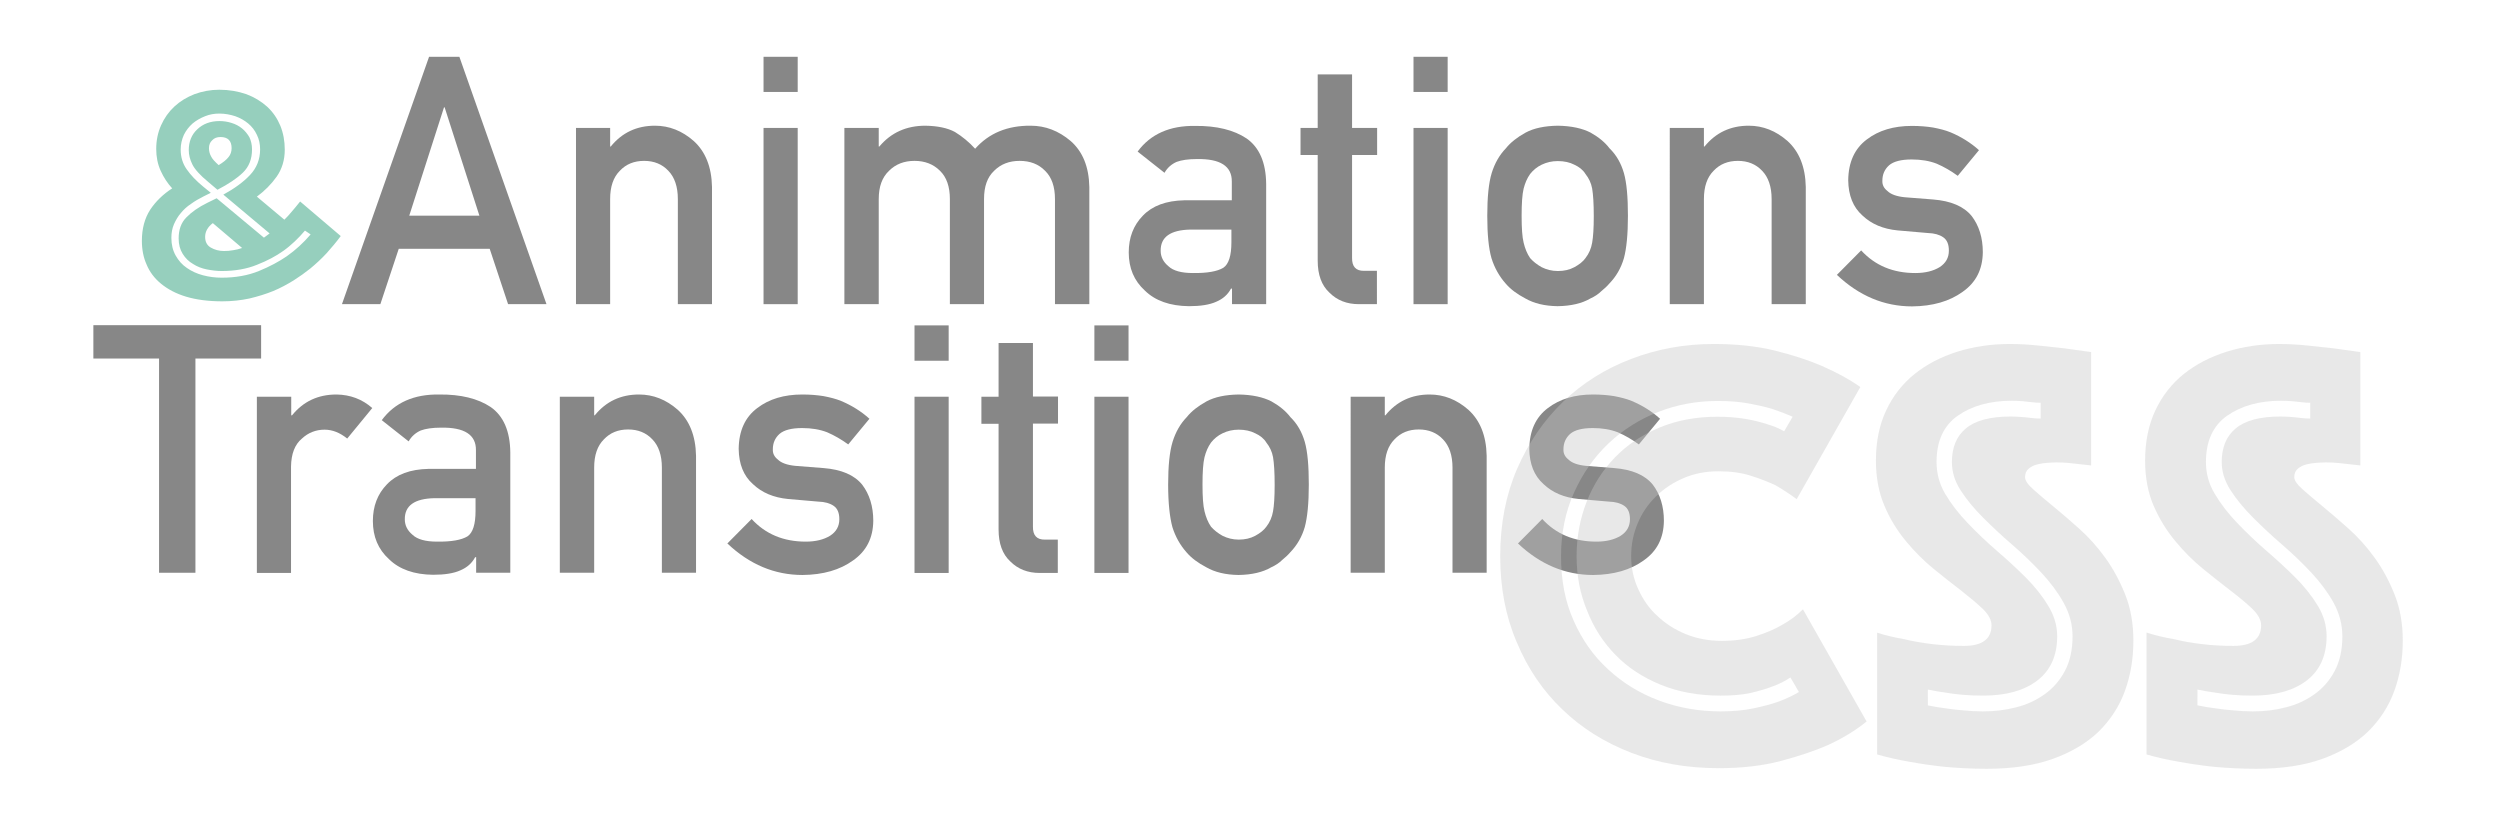 <?xml version="1.0" encoding="utf-8"?>
<!-- Generator: Adobe Illustrator 19.1.0, SVG Export Plug-In . SVG Version: 6.00 Build 0)  -->
<svg version="1.1" id="Calque_1" xmlns="http://www.w3.org/2000/svg" xmlns:xlink="http://www.w3.org/1999/xlink" x="0px" y="0px"
	 viewBox="198 390.5 1237 411" style="enable-background:new 198 390.5 1237 411;" xml:space="preserve">
<style type="text/css">
	.st0{fill:none;}
	.st1{enable-background:new    ;}
	.st2{fill:#878787;}
	.st3{fill:#96CFBD;}
	.st4{opacity:0.4;enable-background:new    ;}
	.st5{fill:#C6C6C6;}
</style>
<rect x="367" y="418.5" class="st0" width="1218" height="140.1"/>
<g class="st1">
	<path class="st2" d="M440.3,513.6h-45l-9.1,27.4h-19l43.1-122.4h15L468.4,541h-19L440.3,513.6z M435.2,497.2L418,443.6h-0.3
		l-17.2,53.6H435.2z"/>
	<path class="st2" d="M482.9,453.8h17v9.2h0.3c5.6-6.9,12.9-10.3,21.9-10.3c7,0,13.4,2.5,19.2,7.6c5.7,5.2,8.8,12.7,9,22.7V541
		h-16.9v-52c0-6.1-1.6-10.8-4.7-14c-3.1-3.3-7.1-4.9-12-4.9c-4.9,0-8.9,1.6-12,4.9c-3.2,3.2-4.8,7.8-4.8,14v52h-16.9V453.8z"/>
	<path class="st2" d="M575.8,418.6h16.9V436h-16.9V418.6z M575.8,453.8h16.9V541h-16.9V453.8z"/>
	<path class="st2" d="M615.8,453.8h17v9.2h0.3c5.8-6.9,13.4-10.3,22.8-10.3c6,0.1,10.9,1.1,14.6,3.1c3.6,2.2,7,5,10,8.3
		c6.8-7.7,16-11.5,27.5-11.4c7.2,0,13.8,2.5,19.8,7.6c5.9,5.2,9,12.7,9.2,22.7V541h-17v-52c0-6.1-1.6-10.8-4.9-14
		c-3.2-3.3-7.4-4.9-12.6-4.9c-5.1,0-9.3,1.6-12.6,4.9c-3.4,3.2-5,7.8-5,14v52H668v-52c0-6.1-1.6-10.8-4.9-14
		c-3.3-3.3-7.5-4.9-12.6-4.9s-9.3,1.6-12.6,4.9c-3.4,3.2-5.1,7.8-5.1,14v52h-17V453.8z"/>
	<path class="st2" d="M807.4,533.3h-0.3c-1.6,3-4,5.1-7.3,6.5c-3.3,1.5-7.8,2.2-13.5,2.2c-9.4-0.1-16.7-2.7-21.8-7.7
		c-5.4-4.9-8-11.2-8-18.9c0-7.3,2.3-13.4,7-18.2c4.7-4.9,11.5-7.4,20.5-7.6h23.5v-9.2c0.1-7.7-5.7-11.4-17.3-11.2
		c-4.2,0-7.6,0.5-10,1.4c-2.5,1.1-4.6,2.9-6,5.4l-13.3-10.5c6.4-8.7,16-12.9,28.5-12.7c10.6-0.1,19.1,2,25.4,6.2
		c6.3,4.4,9.6,11.9,9.7,22.5V541h-16.9V533.3z M807.4,504.1h-20.4c-9.9,0.2-14.8,3.7-14.7,10.5c0,3,1.3,5.5,3.8,7.6
		c2.4,2.3,6.5,3.4,12.1,3.4c7.1,0.1,12.1-0.8,15.1-2.6c2.7-1.8,4-6.1,4-12.6V504.1z"/>
	<path class="st2" d="M850.1,427.3H867v26.5h12.4v13.4H867v50.8c-0.1,4.4,1.9,6.6,6,6.5h6.3V541h-8.9c-6,0-10.8-1.9-14.6-5.7
		c-3.9-3.6-5.8-8.9-5.8-15.8v-52.3h-8.5v-13.4h8.5V427.3z"/>
	<path class="st2" d="M897.4,418.6h16.9V436h-16.9V418.6z M897.4,453.8h16.9V541h-16.9V453.8z"/>
	<path class="st2" d="M933.9,497.3c0-9.2,0.7-16.3,2.2-21.2c1.5-4.8,3.8-8.9,7-12.2c2.3-2.9,5.6-5.5,9.8-7.8
		c4.1-2.2,9.4-3.3,15.9-3.4c6.7,0.1,12.1,1.3,16.2,3.4c4.1,2.3,7.2,4.9,9.4,7.8c3.4,3.3,5.7,7.4,7.1,12.2c1.4,4.9,2,12,2,21.2
		c0,9.2-0.7,16.2-2,21c-1.4,4.8-3.8,9-7.2,12.5c-1.1,1.3-2.4,2.5-4,3.8c-1.4,1.4-3.2,2.6-5.4,3.6c-4.1,2.4-9.5,3.7-16.2,3.8
		c-6.5-0.1-11.7-1.4-15.9-3.8c-4.2-2.2-7.4-4.6-9.8-7.4c-3.1-3.5-5.5-7.7-7-12.5C934.6,513.5,933.9,506.5,933.9,497.3z M986.6,497.5
		c0-6.2-0.3-10.8-0.8-13.7c-0.5-2.8-1.7-5.2-3.3-7.2c-1.2-2-3.1-3.5-5.5-4.6c-2.3-1.2-5.1-1.8-8.2-1.8c-2.9,0-5.5,0.6-8,1.8
		c-2.3,1.1-4.2,2.7-5.7,4.6c-1.5,2.1-2.5,4.5-3.2,7.2c-0.7,2.9-1,7.4-1,13.5c0,6.1,0.3,10.5,1,13.3c0.7,2.9,1.7,5.4,3.2,7.6
		c1.5,1.7,3.4,3.2,5.7,4.5c2.4,1.2,5.1,1.9,8,1.9c3.1,0,5.8-0.6,8.2-1.9c2.4-1.3,4.3-2.8,5.5-4.5c1.7-2.2,2.8-4.7,3.3-7.6
		C986.3,507.8,986.6,503.5,986.6,497.5z"/>
	<path class="st2" d="M1024.1,453.8h17v9.2h0.3c5.6-6.9,12.9-10.3,21.9-10.3c7,0,13.4,2.5,19.2,7.6c5.7,5.2,8.8,12.7,9,22.7V541
		h-16.9v-52c0-6.1-1.6-10.8-4.7-14c-3.1-3.3-7.1-4.9-12-4.9c-4.9,0-8.9,1.6-12,4.9c-3.2,3.2-4.8,7.8-4.8,14v52h-16.9V453.8z"/>
	<path class="st2" d="M1118.9,514.4c6.9,7.5,15.8,11.2,26.8,11.2c4.9,0,8.9-1,12-2.9c3.1-2,4.6-4.7,4.6-8.2c0-3.1-0.9-5.3-2.8-6.6
		c-1.9-1.3-4.4-2-7.6-2.1l-15-1.3c-7.1-0.7-12.9-3.1-17.4-7.4c-4.6-4.1-6.9-9.9-7-17.4c0.1-9,3.2-15.7,9.2-20.2
		c5.9-4.5,13.3-6.7,22.3-6.7c3.9,0,7.4,0.3,10.5,0.8c3.1,0.6,6,1.3,8.7,2.4c5.2,2.2,9.9,5.1,14,8.8l-10.5,12.7
		c-3.3-2.4-6.7-4.4-10.4-6c-3.6-1.4-7.7-2.1-12.4-2.1c-5.3,0-9,1-11.2,2.9c-2.2,2-3.3,4.5-3.3,7.6c-0.1,2,0.7,3.7,2.5,5.1
		c1.6,1.6,4.5,2.7,8.6,3.1l14,1.1c8.8,0.7,15.2,3.4,19.1,8.2c3.6,4.7,5.5,10.7,5.5,17.9c-0.1,8.5-3.4,15-10,19.6
		c-6.5,4.7-14.8,7.1-25,7.2c-13.8,0-26.2-5.2-37.2-15.6L1118.9,514.4z"/>
</g>
<rect x="244" y="551.4" class="st0" width="901" height="233.1"/>
<g class="st1">
	<path class="st2" d="M276.7,567.9h-32.5v-16.5h83v16.5h-32.5v106h-18V567.9z"/>
	<path class="st2" d="M325.2,586.8h16.9v9.2h0.4c5.6-6.9,12.9-10.3,22-10.3c6.8,0.1,12.7,2.3,17.7,6.7l-12.4,15.1
		c-3.6-2.9-7.3-4.4-11.2-4.4c-4.3,0-8.1,1.5-11.2,4.4c-3.5,2.9-5.3,7.5-5.4,13.9v52.6h-16.9V586.8z"/>
	<path class="st2" d="M433.4,666.2h-0.3c-1.6,3-4,5.1-7.3,6.5c-3.3,1.5-7.8,2.2-13.5,2.2c-9.4-0.1-16.7-2.7-21.8-7.7
		c-5.4-4.9-8-11.2-8-18.9c0-7.3,2.3-13.4,7-18.2c4.7-4.9,11.5-7.4,20.5-7.6h23.5v-9.2c0.1-7.7-5.7-11.4-17.3-11.2
		c-4.2,0-7.6,0.5-10,1.4c-2.5,1.1-4.6,2.9-6,5.4l-13.3-10.5c6.4-8.7,16-12.9,28.5-12.7c10.6-0.1,19.1,2,25.4,6.2
		c6.3,4.4,9.6,11.9,9.7,22.5v59.5h-16.9V666.2z M433.4,637H413c-9.9,0.2-14.8,3.7-14.7,10.5c0,3,1.3,5.5,3.8,7.6
		c2.4,2.3,6.5,3.4,12.1,3.4c7.1,0.1,12.1-0.8,15.1-2.6c2.7-1.8,4-6.1,4-12.6V637z"/>
	<path class="st2" d="M475,586.8h17v9.2h0.3c5.6-6.9,12.9-10.3,21.9-10.3c7,0,13.4,2.5,19.2,7.6c5.7,5.2,8.8,12.7,9,22.7v57.9h-16.9
		v-52c0-6.1-1.6-10.8-4.7-14c-3.1-3.3-7.1-4.9-12-4.9c-4.9,0-8.9,1.6-12,4.9c-3.2,3.2-4.8,7.8-4.8,14v52H475V586.8z"/>
	<path class="st2" d="M569.9,647.3c6.9,7.5,15.8,11.2,26.8,11.2c4.9,0,8.9-1,12-2.9c3.1-2,4.6-4.7,4.6-8.2c0-3.1-0.9-5.3-2.8-6.6
		c-1.9-1.3-4.4-2-7.6-2.1l-15-1.3c-7.1-0.7-12.9-3.1-17.4-7.4c-4.6-4.1-6.9-9.9-7-17.4c0.1-9,3.2-15.7,9.2-20.2
		c5.9-4.5,13.3-6.7,22.3-6.7c3.9,0,7.4,0.3,10.5,0.8c3.1,0.6,6,1.3,8.7,2.4c5.2,2.2,9.9,5.1,14,8.8l-10.5,12.7
		c-3.3-2.4-6.7-4.4-10.4-6c-3.6-1.4-7.7-2.1-12.4-2.1c-5.3,0-9,1-11.2,2.9c-2.2,2-3.3,4.5-3.3,7.6c-0.1,2,0.7,3.7,2.5,5.1
		c1.6,1.6,4.5,2.7,8.6,3.1l14,1.1c8.8,0.7,15.2,3.4,19.1,8.2c3.6,4.7,5.5,10.7,5.5,17.9c-0.1,8.5-3.4,15-10,19.6
		c-6.5,4.7-14.8,7.1-25,7.2c-13.8,0-26.2-5.2-37.2-15.6L569.9,647.3z"/>
	<path class="st2" d="M650.5,551.5h16.9V569h-16.9V551.5z M650.5,586.8h16.9v87.2h-16.9V586.8z"/>
	<path class="st2" d="M692.2,560.2h16.9v26.5h12.4v13.4h-12.4V651c-0.1,4.4,1.9,6.6,6,6.5h6.3v16.5h-8.9c-6,0-10.8-1.9-14.6-5.7
		c-3.9-3.6-5.8-8.9-5.8-15.8v-52.3h-8.5v-13.4h8.5V560.2z"/>
	<path class="st2" d="M739.5,551.5h16.9V569h-16.9V551.5z M739.5,586.8h16.9v87.2h-16.9V586.8z"/>
	<path class="st2" d="M776,630.3c0-9.2,0.7-16.3,2.2-21.2c1.5-4.8,3.8-8.9,7-12.2c2.3-2.9,5.6-5.5,9.8-7.8c4.1-2.2,9.4-3.3,15.9-3.4
		c6.7,0.1,12.1,1.3,16.2,3.4c4.1,2.3,7.2,4.9,9.4,7.8c3.4,3.3,5.7,7.4,7.1,12.2c1.4,4.9,2,12,2,21.2c0,9.2-0.7,16.2-2,21
		c-1.4,4.8-3.8,9-7.2,12.5c-1.1,1.3-2.4,2.5-4,3.8c-1.4,1.4-3.2,2.6-5.4,3.6c-4.1,2.4-9.5,3.7-16.2,3.8c-6.5-0.1-11.7-1.4-15.9-3.8
		c-4.2-2.2-7.4-4.6-9.8-7.4c-3.1-3.5-5.5-7.7-7-12.5C776.8,646.5,776,639.5,776,630.3z M828.7,630.4c0-6.2-0.3-10.8-0.8-13.7
		c-0.5-2.8-1.7-5.2-3.3-7.2c-1.2-2-3.1-3.5-5.5-4.6c-2.3-1.2-5.1-1.8-8.2-1.8c-2.9,0-5.5,0.6-8,1.8c-2.3,1.1-4.2,2.7-5.7,4.6
		c-1.5,2.1-2.5,4.5-3.2,7.2c-0.7,2.9-1,7.4-1,13.5c0,6.1,0.3,10.5,1,13.3c0.7,2.9,1.7,5.4,3.2,7.6c1.5,1.7,3.4,3.2,5.7,4.5
		c2.4,1.2,5.1,1.9,8,1.9c3.1,0,5.8-0.6,8.2-1.9c2.4-1.3,4.3-2.8,5.5-4.5c1.7-2.2,2.8-4.7,3.3-7.6
		C828.4,640.8,828.7,636.4,828.7,630.4z"/>
	<path class="st2" d="M866.2,586.8h17v9.2h0.3c5.6-6.9,12.9-10.3,21.9-10.3c7,0,13.4,2.5,19.2,7.6c5.7,5.2,8.8,12.7,9,22.7v57.9
		h-16.9v-52c0-6.1-1.6-10.8-4.7-14c-3.1-3.3-7.1-4.9-12-4.9c-4.9,0-8.9,1.6-12,4.9c-3.2,3.2-4.8,7.8-4.8,14v52h-16.9V586.8z"/>
	<path class="st2" d="M961.1,647.3c6.9,7.5,15.8,11.2,26.8,11.2c4.9,0,8.9-1,12-2.9c3.1-2,4.6-4.7,4.6-8.2c0-3.1-0.9-5.3-2.8-6.6
		c-1.9-1.3-4.4-2-7.6-2.1l-15-1.3c-7.1-0.7-12.9-3.1-17.4-7.4c-4.6-4.1-6.9-9.9-7-17.4c0.1-9,3.2-15.7,9.2-20.2
		c5.9-4.5,13.3-6.7,22.3-6.7c3.9,0,7.4,0.3,10.5,0.8c3.1,0.6,6,1.3,8.7,2.4c5.2,2.2,9.9,5.1,14,8.8l-10.5,12.7
		c-3.3-2.4-6.7-4.4-10.4-6c-3.6-1.4-7.7-2.1-12.4-2.1c-5.3,0-9,1-11.2,2.9c-2.2,2-3.3,4.5-3.3,7.6c-0.1,2,0.7,3.7,2.5,5.1
		c1.6,1.6,4.5,2.7,8.6,3.1l14,1.1c8.8,0.7,15.2,3.4,19.1,8.2c3.6,4.7,5.5,10.7,5.5,17.9c-0.1,8.5-3.4,15-10,19.6
		c-6.5,4.7-14.8,7.1-25,7.2c-13.8,0-26.2-5.2-37.2-15.6L961.1,647.3z"/>
</g>
<rect x="266" y="437.4" class="st0" width="100" height="107.1"/>
<g class="st1">
	<path class="st3" d="M268.2,509.7c0-6.1,1.4-11.2,4.1-15.4c2.7-4.1,6.4-7.7,10.9-10.6c-2.3-2.5-4.2-5.4-5.7-8.7
		c-1.5-3.3-2.2-6.9-2.2-10.8c0-4.2,0.8-8.1,2.4-11.7c1.6-3.6,3.8-6.7,6.6-9.3c2.8-2.6,6.1-4.6,9.9-6.1c3.8-1.4,7.9-2.2,12.3-2.2
		c4.9,0,9.3,0.8,13.4,2.2c4,1.5,7.4,3.6,10.3,6.2c2.9,2.7,5,5.8,6.5,9.4c1.5,3.7,2.2,7.6,2.2,11.9c0,5.1-1.4,9.6-4,13.3
		c-2.7,3.8-6,7.1-9.8,9.9l13.6,11.4c1.2-1.2,2.4-2.4,3.5-3.8c1.1-1.3,2.6-3,4.3-5.2l20.1,17.1c-2.2,3-4.6,5.8-7,8.5
		c-2.5,2.7-5.2,5.2-8.1,7.6c-2.5,2-5.3,4-8.3,5.9c-3.1,1.9-6.4,3.7-10,5.2c-3.7,1.5-7.6,2.7-11.8,3.7c-4.2,0.9-8.7,1.4-13.4,1.4
		c-6.9,0-12.9-0.8-17.9-2.3c-5-1.5-9.1-3.7-12.4-6.4c-3.3-2.7-5.7-5.9-7.2-9.6C269,518,268.2,514,268.2,509.7z M331.4,506
		l-22.9-19.2c5.5-3,9.9-6.2,13.2-9.7c3.3-3.5,5-7.7,5-12.7c0-2.6-0.5-5-1.6-7.2c-1-2.2-2.5-4.1-4.3-5.6c-1.8-1.5-3.9-2.7-6.4-3.6
		c-2.5-0.8-5.1-1.3-7.9-1.3c-2.4,0-4.8,0.4-7,1.3c-2.3,0.9-4.4,2.1-6.2,3.6c-1.8,1.6-3.2,3.4-4.3,5.6c-1,2.2-1.6,4.7-1.6,7.3
		c0,3.7,1,7,3,9.8c2,2.9,4.7,5.7,8.1,8.5l3.8,3.1l-3.6,1.8c-2.2,1.1-4.3,2.3-6.2,3.7c-2,1.3-3.6,2.8-5,4.5c-1.4,1.6-2.5,3.5-3.4,5.5
		c-0.9,2.1-1.3,4.3-1.3,6.8c0,3.3,0.7,6.2,2.1,8.7c1.4,2.5,3.2,4.6,5.6,6.2c2.3,1.6,4.9,2.8,7.9,3.6c3,0.8,6.1,1.2,9.3,1.2
		c6.9,0,13-1.1,18.4-3.3c5.4-2.2,10-4.7,13.8-7.3c4.4-3.1,8.3-6.7,11.8-10.8l-2.8-1.9c-1.6,1.9-3.3,3.7-5.1,5.4
		c-1.8,1.7-3.7,3.3-5.7,4.7c-3.5,2.5-7.8,4.8-12.9,6.8c-5.1,2.1-11,3.1-17.5,3.1c-2.4,0-4.9-0.3-7.4-0.8c-2.5-0.5-4.8-1.4-6.8-2.7
		c-2.1-1.2-3.8-2.9-5.1-5c-1.3-2.1-2-4.6-2-7.6c0-4.3,1.2-7.8,3.8-10.4c2.5-2.6,6-5.1,10.5-7.3l4.5-2.2l23.4,19.5L331.4,506z
		 M322.7,464.4c0,4.8-1.5,8.6-4.5,11.5c-3,2.9-7.2,5.7-12.6,8.5l-4.6-3.9c-4-3.3-6.6-6.2-7.8-8.6c-1.2-2.4-1.8-4.8-1.8-7.1
		c0-4.2,1.4-7.7,4.2-10.3c2.8-2.7,6.5-4.1,11-4.1c2,0,4,0.3,5.9,0.9c2,0.6,3.7,1.5,5.2,2.7s2.7,2.7,3.7,4.4
		C322.2,460.1,322.7,462.1,322.7,464.4z M308.8,514.7c1.5,0,3-0.1,4.6-0.4c1.5-0.2,3-0.6,4.4-1.1l-14.5-12.3
		c-2.5,1.9-3.8,4.2-3.8,6.8c0,2.4,0.9,4.2,2.8,5.3C304.2,514.1,306.4,514.7,308.8,514.7z M301.4,463.8c0,1.4,0.3,2.7,1,4
		c0.6,1.3,1.9,2.7,3.8,4.4c2.3-1.4,3.9-2.7,4.9-4c1-1.2,1.5-2.7,1.5-4.4c0-3.7-1.9-5.5-5.5-5.5c-1.7,0-3.1,0.5-4.1,1.6
		C301.9,460.9,301.4,462.2,301.4,463.8z"/>
</g>
<rect x="934.3" y="565.5" class="st0" width="887.7" height="438.1"/>
<g class="st4">
	<path class="st5" d="M940.3,665.7c0-16,2.8-30.4,8.4-43.3c5.6-12.9,13.2-23.9,22.8-33.2c9.6-9.2,20.8-16.2,33.6-21.1
		c12.8-4.9,26.4-7.4,40.8-7.4c11.4,0,21.5,1.1,30.4,3.3c8.9,2.2,16.5,4.7,23,7.5c7.4,3.2,13.8,6.7,19.2,10.5l-31.5,55.5
		c-3.2-2.4-6.7-4.7-10.5-6.9c-3.4-1.6-7.5-3.2-12.2-4.7c-4.7-1.5-10-2.2-16-2.2c-6.2,0-11.9,1.1-17.1,3.3c-5.2,2.2-9.8,5.2-13.7,9
		c-3.9,3.8-7,8.2-9.1,13.3c-2.2,5.1-3.3,10.6-3.3,16.3c0,5.8,1.1,11.2,3.5,16.4c2.3,5.1,5.4,9.6,9.5,13.3c4,3.8,8.7,6.8,14.1,9
		c5.4,2.2,11.3,3.3,17.7,3.3c6.4,0,12.1-0.8,17.1-2.4c5-1.6,9.2-3.4,12.6-5.4c4-2.2,7.5-4.8,10.5-7.8l31.5,55.5
		c-5.4,4.4-11.8,8.3-19.2,11.7c-6.4,2.8-14.1,5.4-23.1,7.8s-19.3,3.6-30.9,3.6c-15.6,0-30-2.5-43.2-7.6
		c-13.2-5.1-24.6-12.2-34.2-21.5c-9.6-9.2-17.1-20.2-22.5-33.2C943,695.6,940.3,681.3,940.3,665.7z M978.1,665.7
		c0-9.6,1.7-18.6,5-27c3.3-8.4,8-15.7,14-21.9c6-6.2,13.3-11.1,21.9-14.7c8.6-3.6,18.2-5.4,28.8-5.4c5.2,0,9.8,0.4,14,1.1
		c4.1,0.7,7.5,1.6,10.3,2.5c3.4,1,6.3,2.2,8.7,3.6l4.2-7.2c-3.2-1.4-6.6-2.7-10.2-3.9c-3.4-1-7.3-1.9-11.7-2.7
		c-4.4-0.8-9.5-1.2-15.3-1.2c-10.2,0-20,1.8-29.2,5.4c-9.3,3.6-17.5,8.8-24.6,15.5c-7.1,6.7-12.8,14.8-17.1,24.3
		c-4.3,9.5-6.5,20.1-6.5,31.6c0,11.8,2,22.4,6.2,31.8c4.1,9.4,9.8,17.5,17,24.1c7.2,6.7,15.6,11.9,25.2,15.5
		c9.6,3.6,19.8,5.4,30.6,5.4c6,0,11.4-0.5,16.2-1.5c4.8-1,8.9-2.1,12.3-3.3c3.8-1.4,7.2-3,10.2-4.8l-4.2-7.2c-2.6,1.8-5.6,3.3-9,4.5
		c-3,1.2-6.6,2.2-10.8,3.2c-4.2,0.9-9.1,1.3-14.7,1.3c-11,0-20.9-1.8-29.7-5.4c-8.8-3.6-16.3-8.5-22.3-14.7
		c-6.1-6.2-10.8-13.5-14.1-21.9C979.8,684.3,978.1,675.3,978.1,665.7z"/>
	<path class="st5" d="M1126.6,703.5c4.4,1.4,9,2.5,13.8,3.3c4,1,8.6,1.8,13.7,2.4c5.1,0.6,10.2,0.9,15.5,0.9
		c9.2,0,13.8-3.4,13.8-10.2c0-2.6-1.4-5.2-4.2-8c-2.8-2.7-6.4-5.7-10.6-9c-4.3-3.3-8.9-6.9-13.8-10.9c-4.9-4-9.5-8.6-13.8-13.8
		c-4.3-5.2-7.9-11-10.6-17.5c-2.8-6.5-4.2-14-4.2-22.3c0-9.4,1.7-17.7,5.1-24.9c3.4-7.2,8.1-13.2,14.1-18s13-8.4,21.1-11
		c8.1-2.5,16.7-3.8,26-3.8c4.8,0,9.6,0.3,14.4,0.8c4.8,0.5,9.1,1,12.9,1.4c4.4,0.6,8.7,1.2,12.9,1.8v56.1c-1.6-0.2-3.4-0.4-5.4-0.6
		c-1.6-0.2-3.4-0.4-5.4-0.6c-2-0.2-4.1-0.3-6.3-0.3c-1.2,0-2.7,0.1-4.5,0.2c-1.8,0.1-3.5,0.4-5.1,0.8c-1.6,0.4-3,1.1-4.2,2.1
		c-1.2,1-1.8,2.4-1.8,4.2c0,1.6,1.3,3.6,4,6c2.7,2.4,6,5.2,9.9,8.4c3.9,3.2,8.2,6.9,12.9,11.1c4.7,4.2,9,9,12.9,14.4
		c3.9,5.4,7.2,11.5,9.9,18.3c2.7,6.8,4,14.4,4,22.8c0,8.8-1.4,17.1-4.2,24.8c-2.8,7.7-7.2,14.4-13,20.1
		c-5.9,5.7-13.5,10.2-22.7,13.5c-9.2,3.3-20.1,4.9-32.7,4.9c-7.6,0-14.7-0.4-21.1-1c-6.5-0.7-12.3-1.6-17.2-2.5
		c-5.8-1-11.1-2.2-15.9-3.6V703.5z M1151.8,739.5c2.8,0.6,5.8,1.1,9,1.5c2.8,0.4,5.7,0.8,8.8,1c3.1,0.3,6.2,0.5,9.5,0.5
		c5.6,0,11-0.6,16.4-2c5.3-1.3,10-3.5,14.2-6.5c4.2-3,7.5-6.8,10-11.5c2.5-4.7,3.8-10.4,3.8-17.2c0-5.8-1.5-11.3-4.4-16.5
		c-2.9-5.2-6.6-10.2-11.1-15s-9.3-9.4-14.4-13.8c-5.1-4.4-9.9-8.9-14.4-13.4s-8.2-9-11.1-13.5c-2.9-4.5-4.3-9.1-4.3-14
		c0-7.2,2.3-12.8,6.9-16.6c4.6-3.9,12-5.9,22.2-5.9c1.6,0,3.2,0.1,5,0.2c1.7,0.1,3.3,0.3,5,0.5c1.6,0.2,3.2,0.3,4.8,0.3v-7.8
		c-1.4,0-2.9-0.1-4.5-0.3c-1.4-0.2-3-0.3-4.6-0.5c-1.7-0.1-3.5-0.2-5.2-0.2c-10.8,0-19.7,2.5-26.7,7.4c-7,4.9-10.5,12.6-10.5,22.9
		c0,5.6,1.4,10.9,4.3,15.8c2.9,4.9,6.6,9.7,11.1,14.4c4.5,4.7,9.3,9.3,14.4,13.7c5.1,4.4,9.9,8.8,14.4,13.3s8.2,9.2,11.1,14
		c2.9,4.8,4.4,9.8,4.4,15c0,9.6-3.3,16.9-9.8,21.9c-6.5,5-15.5,7.5-26.9,7.5c-6.8,0-13-0.5-18.6-1.5c-3-0.4-5.9-0.9-8.7-1.5V739.5z"
		/>
	<path class="st5" d="M1260.1,703.5c4.4,1.4,9,2.5,13.8,3.3c4,1,8.5,1.8,13.6,2.4c5.1,0.6,10.2,0.9,15.5,0.9
		c9.2,0,13.8-3.4,13.8-10.2c0-2.6-1.4-5.2-4.2-8c-2.8-2.7-6.4-5.7-10.7-9c-4.3-3.3-8.9-6.9-13.8-10.9c-4.9-4-9.5-8.6-13.8-13.8
		c-4.3-5.2-7.9-11-10.7-17.5c-2.8-6.5-4.2-14-4.2-22.3c0-9.4,1.7-17.7,5.1-24.9c3.4-7.2,8.1-13.2,14.1-18s13-8.4,21.2-11
		c8.1-2.5,16.7-3.8,25.9-3.8c4.8,0,9.6,0.3,14.4,0.8c4.8,0.5,9.1,1,12.9,1.4c4.4,0.6,8.7,1.2,12.9,1.8v56.1
		c-1.6-0.2-3.4-0.4-5.4-0.6c-1.6-0.2-3.4-0.4-5.4-0.6c-2-0.2-4.1-0.3-6.3-0.3c-1.2,0-2.7,0.1-4.5,0.2c-1.8,0.1-3.5,0.4-5.1,0.8
		c-1.6,0.4-3,1.1-4.2,2.1c-1.2,1-1.8,2.4-1.8,4.2c0,1.6,1.4,3.6,4.1,6c2.7,2.4,6,5.2,9.9,8.4c3.9,3.2,8.2,6.9,12.9,11.1
		c4.7,4.2,9,9,12.9,14.4c3.9,5.4,7.2,11.5,9.9,18.3c2.7,6.8,4,14.4,4,22.8c0,8.8-1.4,17.1-4.2,24.8c-2.8,7.7-7.2,14.4-13,20.1
		c-5.9,5.7-13.5,10.2-22.6,13.5c-9.2,3.3-20.1,4.9-32.7,4.9c-7.6,0-14.7-0.4-21.2-1c-6.5-0.7-12.3-1.6-17.2-2.5
		c-5.8-1-11.1-2.2-15.9-3.6V703.5z M1285.3,739.5c2.8,0.6,5.8,1.1,9,1.5c2.8,0.4,5.7,0.8,8.9,1c3.1,0.3,6.2,0.5,9.5,0.5
		c5.6,0,11-0.6,16.3-2c5.3-1.3,10-3.5,14.2-6.5s7.5-6.8,10-11.5c2.5-4.7,3.8-10.4,3.8-17.2c0-5.8-1.5-11.3-4.3-16.5
		c-2.9-5.2-6.6-10.2-11.1-15s-9.3-9.4-14.4-13.8c-5.1-4.4-9.9-8.9-14.4-13.4s-8.2-9-11.1-13.5c-2.9-4.5-4.4-9.1-4.4-14
		c0-7.2,2.3-12.8,6.9-16.6c4.6-3.9,12-5.9,22.2-5.9c1.6,0,3.2,0.1,5,0.2c1.7,0.1,3.3,0.3,4.9,0.5c1.6,0.2,3.2,0.3,4.8,0.3v-7.8
		c-1.4,0-2.9-0.1-4.5-0.3c-1.4-0.2-3-0.3-4.7-0.5c-1.7-0.1-3.5-0.2-5.2-0.2c-10.8,0-19.7,2.5-26.7,7.4c-7,4.9-10.5,12.6-10.5,22.9
		c0,5.6,1.4,10.9,4.4,15.8c2.9,4.9,6.6,9.7,11.1,14.4c4.5,4.7,9.3,9.3,14.4,13.7c5.1,4.4,9.9,8.8,14.4,13.3s8.2,9.2,11.1,14
		c2.9,4.8,4.3,9.8,4.3,15c0,9.6-3.3,16.9-9.8,21.9c-6.5,5-15.5,7.5-26.8,7.5c-6.8,0-13-0.5-18.6-1.5c-3-0.4-5.9-0.9-8.7-1.5V739.5z"
		/>
</g>
</svg>
